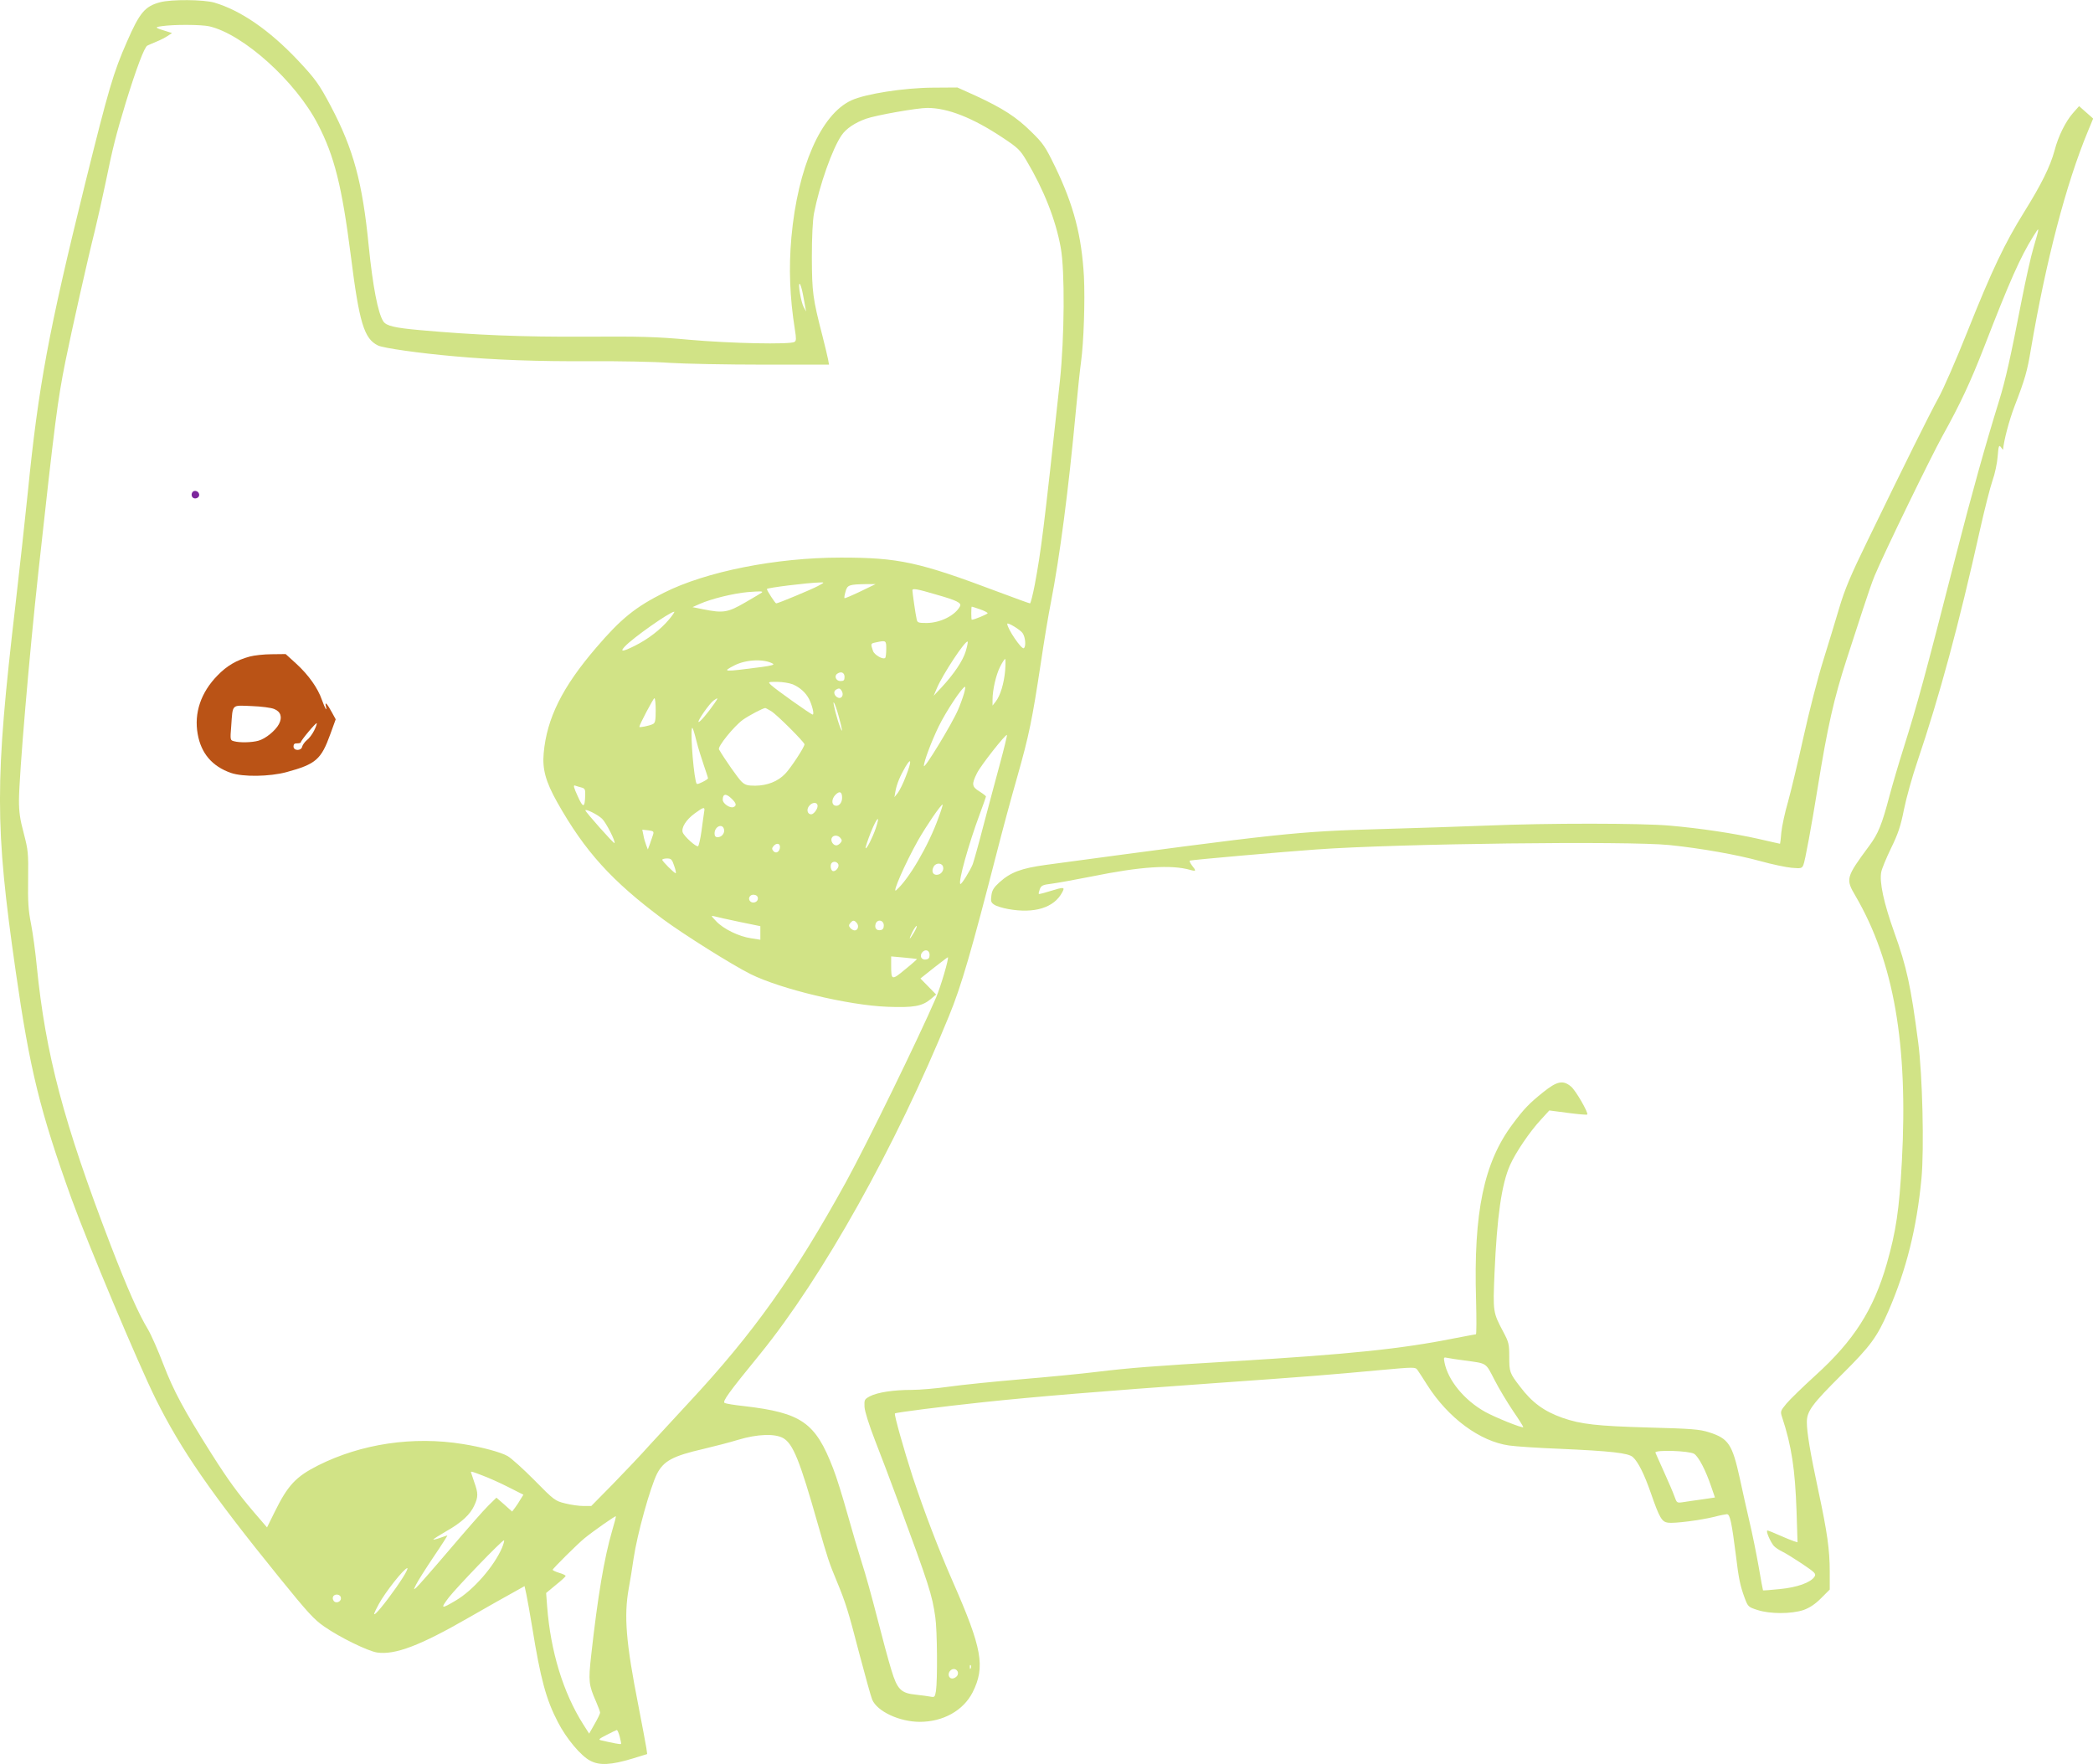 <?xml version="1.0" standalone="no"?>
<svg xmlns:xlink="http://www.w3.org/1999/xlink" id="svg" version="1.0" xmlns="http://www.w3.org/2000/svg" width="1280pt" height="1079pt" viewBox="0 0 1280 1079" preserveAspectRatio="xMidYMid meet">
<g transform="translate(0,1079) scale(0.1,-0.1)" fill="#000000" stroke="none">
<path d="M978 10776 c-92 -25 -124 -63 -202 -242 -83 -189 -111 -285 -256&#10;-869 -224 -907 -285 -1236 -350 -1887 -17 -167 -51 -474 -75 -683 -127 -1089&#10;-127 -1352 1 -2245 86 -600 148 -853 341 -1390 101 -279 407 -1007 515 -1225&#10;156 -313 336 -574 755 -1091 175 -216 214 -259 277 -302 95 -66 265 -149 322&#10;-158 110 -16 263 42 560 213 115 66 239 136 276 156 l66 37 11 -50 c6 -28 22&#10;-119 36 -203 51 -316 85 -441 157 -579 52 -101 141 -207 198 -236 57 -30 127&#10;-26 257 13 l91 28 -5 36 c-3 20 -25 137 -49 261 -76 385 -89 547 -59 715 8 44&#10;22 127 30 185 22 149 102 435 143 517 41 79 97 109 284 152 68 16 164 41 213&#10;56 116 35 224 39 275 10 60 -35 101 -136 210 -520 62 -217 71 -244 117 -354&#10;56 -136 70 -181 138 -443 36 -136 71 -263 79 -282 30 -72 167 -136 291 -136&#10;143 0 266 69 323 180 79 157 58 270 -120 675 -88 200 -175 428 -247 645 -54&#10;167 -114 380 -108 386 6 6 280 41 542 69 311 33 720 67 1395 115 622 44 715&#10;52 1030 81 207 19 215 19 228 2 7 -10 35 -52 61 -94 128 -201 322 -344 500&#10;-369 41 -6 178 -15 305 -20 318 -14 425 -26 452 -51 33 -30 70 -105 110 -220&#10;52 -150 67 -176 104 -181 38 -6 200 15 285 36 33 9 67 15 76 16 19 0 29 -47&#10;55 -251 17 -144 27 -189 54 -262 20 -53 22 -55 78 -73 76 -25 207 -25 282 0&#10;38 14 70 35 107 72 l53 53 0 110 c0 132 -15 240 -70 496 -49 230 -70 354 -70&#10;418 0 67 32 110 215 292 174 173 214 227 283 385 111 256 174 509 203 813 17&#10;182 6 636 -20 832 -45 345 -70 460 -146 672 -65 182 -92 308 -80 370 3 18 30&#10;84 60 146 44 90 59 136 79 237 14 69 50 199 81 290 138 408 254 837 385 1425&#10;27 121 61 254 75 295 15 41 29 108 32 149 5 65 8 72 20 56 7 -11 13 -17 13&#10;-14 5 56 37 178 70 264 64 166 78 215 100 348 92 540 215 1013 350 1337 l31&#10;75 -43 38 -43 38 -38 -43 c-45 -52 -89 -140 -112 -228 -26 -97 -81 -208 -185&#10;-375 -119 -191 -197 -354 -349 -735 -67 -168 -146 -350 -177 -405 -57 -104&#10;-206 -404 -432 -870 -104 -213 -140 -299 -173 -410 -23 -77 -67 -223 -99 -325&#10;-32 -102 -86 -311 -120 -465 -34 -154 -77 -333 -95 -398 -19 -64 -37 -149 -41&#10;-187 -3 -39 -7 -70 -8 -70 -1 0 -60 13 -133 30 -152 34 -350 64 -543 81 -172&#10;15 -739 16 -1120 0 -162 -6 -450 -16 -640 -21 -525 -15 -605 -24 -2052 -219&#10;-153 -21 -217 -45 -286 -107 -34 -31 -45 -48 -49 -80 -5 -36 -2 -44 18 -57 13&#10;-9 51 -20 83 -26 162 -30 283 8 332 102 18 33 12 34 -75 7 -35 -11 -66 -19&#10;-68 -17 -2 3 1 16 6 29 8 22 18 27 68 33 32 4 144 24 250 45 299 61 488 73&#10;602 40 37 -10 38 -7 10 28 -11 15 -17 28 -12 29 16 5 573 54 773 68 493 36&#10;1909 53 2160 27 194 -20 413 -59 555 -98 72 -20 158 -38 192 -41 58 -5 63 -4&#10;72 18 10 23 50 241 86 464 62 384 100 551 179 795 30 91 75 230 101 310 26 80&#10;57 170 70 200 59 141 341 721 415 855 108 194 171 329 255 545 154 398 221&#10;549 300 675 40 65 40 63 1 -70 -15 -49 -47 -193 -72 -320 -68 -350 -99 -489&#10;-138 -615 -83 -267 -171 -583 -262 -938 -192 -750 -236 -912 -324 -1192 -27&#10;-85 -65 -214 -84 -285 -47 -179 -70 -234 -124 -307 -144 -195 -146 -203 -84&#10;-308 234 -402 322 -906 283 -1625 -16 -296 -36 -426 -92 -623 -81 -282 -202&#10;-471 -436 -683 -77 -70 -157 -148 -178 -173 -37 -45 -38 -48 -26 -84 58 -176&#10;79 -317 88 -574 l6 -190 -23 7 c-13 4 -53 21 -88 36 -35 16 -68 29 -73 29 -12&#10;0 17 -68 39 -94 9 -10 33 -26 52 -35 19 -9 74 -43 122 -75 78 -53 86 -60 75&#10;-78 -23 -36 -106 -66 -212 -76 -55 -6 -101 -9 -103 -8 -1 2 -14 68 -27 147&#10;-14 79 -39 203 -56 274 -17 72 -43 190 -59 264 -46 209 -69 244 -189 282 -57&#10;18 -105 22 -371 29 -314 9 -412 20 -524 59 -113 40 -186 93 -260 191 -64 83&#10;-66 90 -66 183 0 77 -3 89 -36 151 -64 121 -64 121 -54 363 15 342 43 542 95&#10;658 33 75 120 204 188 277 l52 57 114 -15 c62 -8 115 -13 118 -10 9 9 -70 147&#10;-99 171 -49 41 -85 34 -170 -34 -86 -69 -118 -102 -187 -195 -176 -234 -240&#10;-539 -224 -1074 3 -116 3 -212 -1 -212 -3 0 -61 -11 -129 -24 -330 -66 -644&#10;-98 -1357 -141 -500 -30 -626 -40 -835 -65 -88 -11 -295 -31 -460 -45 -165&#10;-14 -362 -34 -439 -45 -77 -11 -181 -20 -231 -20 -111 0 -209 -15 -255 -39&#10;-33 -18 -35 -21 -33 -65 2 -29 27 -108 64 -204 34 -86 96 -251 139 -367 194&#10;-526 210 -576 230 -715 12 -81 14 -386 4 -451 -6 -37 -9 -40 -33 -35 -14 3&#10;-54 8 -89 12 -92 9 -115 32 -151 152 -17 54 -55 196 -86 317 -31 121 -73 274&#10;-95 340 -21 66 -61 202 -89 302 -28 100 -66 223 -86 273 -108 281 -193 340&#10;-545 381 -58 6 -111 15 -118 19 -16 8 21 60 217 300 381 469 830 1270 1154&#10;2065 76 184 137 395 294 1005 30 118 85 323 123 455 74 261 92 350 146 705 19&#10;129 46 292 60 361 56 289 108 687 154 1181 11 119 25 251 31 293 17 123 25&#10;376 18 523 -14 251 -63 438 -176 672 -60 123 -72 142 -147 215 -91 90 -174&#10;143 -338 219 l-113 51 -150 -1 c-175 -1 -414 -38 -499 -78 -186 -86 -327 -410&#10;-366 -836 -17 -191 -10 -368 21 -564 9 -56 9 -70 -2 -77 -27 -17 -393 -9 -641&#10;13 -209 19 -299 21 -640 19 -382 -2 -676 10 -1008 40 -157 14 -208 26 -226 54&#10;-33 51 -64 214 -89 460 -38 390 -94 594 -231 854 -72 136 -95 168 -203 283&#10;-173 183 -348 304 -510 352 -66 19 -263 21 -333 2z m302 -147 c208 -48 529&#10;-337 664 -599 101 -194 147 -379 201 -800 52 -416 82 -512 167 -553 34 -16&#10;251 -47 468 -66 240 -22 516 -32 825 -30 176 1 397 -3 490 -10 94 -6 351 -11&#10;572 -11 l403 0 -6 33 c-3 17 -19 82 -34 142 -60 232 -64 268 -65 480 0 128 5&#10;225 13 270 34 174 112 395 169 478 28 41 82 77 150 101 62 22 313 66 374 66&#10;125 0 277 -60 458 -180 97 -64 110 -77 149 -143 105 -176 178 -360 209 -531&#10;26 -141 23 -549 -5 -816 -100 -922 -115 -1038 -154 -1247 -12 -62 -25 -113&#10;-29 -113 -4 0 -92 32 -196 71 -483 182 -606 209 -961 209 -395 0 -824 -85&#10;-1082 -215 -175 -88 -263 -159 -415 -337 -206 -240 -301 -431 -320 -644 -9&#10;-97 12 -174 82 -299 170 -302 334 -483 650 -718 125 -92 417 -276 533 -334&#10;182 -91 597 -191 837 -200 161 -6 212 3 265 47 l33 28 -48 49 -48 49 83 66&#10;c46 36 84 65 85 64 7 -7 -44 -180 -72 -246 -110 -254 -423 -895 -552 -1130&#10;-316 -573 -566 -924 -958 -1345 -77 -83 -185 -200 -240 -260 -54 -61 -158&#10;-170 -229 -243 l-130 -132 -48 0 c-27 0 -77 7 -112 16 -61 15 -68 20 -187 141&#10;-68 69 -142 135 -164 148 -41 24 -161 56 -275 74 -303 49 -620 2 -885 -131&#10;-136 -69 -185 -121 -266 -286 l-46 -93 -80 93 c-98 115 -158 197 -260 358&#10;-168 266 -231 383 -293 544 -33 87 -76 184 -95 216 -58 96 -126 250 -229 517&#10;-288 751 -397 1165 -451 1703 -8 85 -24 202 -35 259 -17 84 -20 138 -18 275 2&#10;161 0 177 -27 281 -23 85 -29 131 -29 200 1 158 63 888 119 1400 102 929 117&#10;1045 165 1285 36 179 138 633 179 795 16 66 46 198 66 294 45 221 65 298 125&#10;496 64 207 113 337 131 346 8 4 33 15 55 24 23 9 54 25 69 35 l27 18 -38 12&#10;c-68 20 -70 24 -24 30 73 11 241 10 290 -1z m3630 -1637 c6 -31 13 -68 15 -82&#10;l5 -25 -15 27 c-16 29 -37 150 -24 142 4 -2 13 -30 19 -62z m90 -1787 c-40&#10;-21 -241 -105 -253 -105 -6 0 -57 78 -57 88 0 7 245 38 325 40 29 1 28 0 -15&#10;-23z m262 -32 c-52 -25 -95 -43 -97 -41 -3 2 0 20 6 40 11 41 21 44 129 46&#10;l55 0 -93 -45z m463 -19 c127 -36 157 -51 146 -72 -30 -56 -120 -101 -203&#10;-102 -52 0 -58 2 -62 23 -7 29 -26 163 -26 177 0 13 27 9 145 -26z m-1066 12&#10;c-2 -2 -47 -29 -101 -60 -107 -62 -134 -67 -258 -42 l-65 13 45 20 c70 31 204&#10;64 293 72 77 6 96 6 86 -3z m1334 -102 c26 -9 47 -20 47 -24 0 -6 -82 -40 -97&#10;-40 -2 0 -3 18 -3 40 0 22 1 40 3 40 2 0 24 -7 50 -16z m-1902 -63 c-51 -61&#10;-128 -120 -208 -160 -76 -38 -94 -39 -62 -5 49 53 274 211 302 213 5 1 -9 -21&#10;-32 -48z m2163 -83 c17 -24 22 -83 7 -92 -14 -9 -101 120 -101 149 0 12 80&#10;-36 94 -57z m-834 -96 c0 -27 -3 -51 -6 -55 -13 -13 -66 17 -75 42 -15 44 -15&#10;46 16 52 64 14 65 13 65 -39z m486 -15 c-17 -57 -71 -138 -149 -222 l-47 -50&#10;19 45 c35 84 176 298 189 286 2 -3 -3 -29 -12 -59z m-1179 -76 c11 -6 -9 -12&#10;-68 -20 -238 -31 -247 -31 -167 10 70 36 181 41 235 10z m1420 -43 c-7 -77&#10;-29 -152 -58 -189 l-19 -24 0 36 c0 60 21 151 46 201 13 26 27 48 31 48 3 0 3&#10;-32 0 -72z m-982 -38 c0 -20 -5 -25 -25 -25 -28 0 -41 32 -18 46 23 15 43 5&#10;43 -21z m-317 -45 c44 -19 79 -50 100 -90 19 -38 33 -95 22 -95 -10 0 -228&#10;155 -255 181 -19 19 -19 19 38 19 32 0 74 -7 95 -15z m1047 -58 c-7 -24 -23&#10;-68 -36 -98 -37 -86 -209 -369 -209 -343 0 26 45 147 90 240 44 91 145 244&#10;162 244 3 0 0 -20 -7 -43z m-746 15 c12 -23 -2 -47 -23 -39 -23 9 -32 37 -15&#10;48 20 13 27 11 38 -9z m-1139 -117 c0 -61 -3 -76 -17 -83 -22 -11 -83 -23 -83&#10;-17 0 13 86 175 92 175 5 0 8 -34 8 -75z m359 43 c-42 -61 -92 -119 -97 -113&#10;-7 7 67 113 92 131 29 20 30 18 5 -18z m760 -78 c22 -79 27 -112 10 -70 -19&#10;47 -49 164 -40 154 6 -5 19 -43 30 -84z m-413 31 c34 -20 204 -190 204 -203 0&#10;-17 -84 -145 -118 -180 -45 -47 -109 -72 -183 -73 -47 0 -62 4 -83 24 -21 19&#10;-106 141 -139 198 -10 16 92 142 146 181 40 28 122 71 137 72 3 0 19 -9 36&#10;-19z m-457 -182 c10 -41 31 -107 45 -148 14 -41 26 -77 26 -81 0 -3 -16 -14&#10;-35 -23 -34 -16 -35 -16 -40 6 -19 88 -35 340 -20 325 3 -2 14 -38 24 -79z&#10;m1856 -141 c-26 -95 -71 -265 -101 -378 -29 -113 -59 -218 -65 -235 -16 -40&#10;-70 -127 -76 -121 -14 13 51 245 118 425 21 57 39 107 39 110 0 3 -18 17 -40&#10;31 -47 29 -49 44 -15 112 23 47 176 241 183 233 2 -2 -17 -81 -43 -177z m-575&#10;-75 c-16 -43 -39 -89 -50 -103 l-20 -25 6 35 c8 45 28 93 61 150 38 64 39 35&#10;3 -57z m-1984 -69 c20 -5 24 -12 23 -43 -2 -83 -12 -86 -46 -10 -24 52 -28 69&#10;-17 65 9 -3 27 -9 40 -12z m1594 -63 c0 -32 -22 -56 -45 -47 -21 8 -19 42 5&#10;66 25 25 40 18 40 -19z m-675 -6 c29 -28 31 -43 10 -51 -21 -8 -65 22 -65 45&#10;0 38 21 40 55 6z m525 -44 c0 -20 -24 -51 -39 -51 -22 0 -30 27 -15 48 19 28&#10;54 29 54 3z m739 -73 c-61 -170 -181 -375 -258 -442 -29 -26 55 165 133 304&#10;52 91 140 220 151 220 2 0 -9 -37 -26 -82z m-1433 35 c-2 -16 -10 -67 -16&#10;-116 -7 -48 -16 -89 -21 -92 -11 -7 -86 61 -94 85 -9 29 21 77 73 115 57 42&#10;65 43 58 8z m-624 -40 c25 -24 84 -140 76 -149 -5 -4 -178 191 -178 200 0 12&#10;76 -26 102 -51z m1674 -58 c-20 -58 -56 -129 -62 -122 -3 2 12 47 32 98 38 93&#10;59 111 30 24z m-928 -8 c5 -23 -15 -47 -39 -47 -13 0 -19 7 -19 23 0 44 50 64&#10;58 24z m-434 -31 c-4 -11 -12 -37 -19 -56 l-13 -35 -10 26 c-6 15 -14 42 -17&#10;61 l-7 34 37 -4 c31 -4 35 -7 29 -26z m1146 -21 c10 -12 10 -18 0 -30 -7 -8&#10;-18 -15 -25 -15 -19 0 -36 25 -29 44 8 20 38 21 54 1z m-370 -54 c0 -29 -24&#10;-45 -40 -26 -10 12 -10 18 0 30 17 21 40 19 40 -4z m-647 -116 c9 -25 13 -45&#10;9 -45 -9 0 -82 73 -82 82 0 4 13 8 29 8 26 0 31 -6 44 -45z m1004 9 c7 -19&#10;-20 -49 -36 -40 -12 8 -15 39 -4 49 12 12 33 7 40 -9z m641 -17 c5 -23 -15&#10;-47 -40 -47 -24 0 -33 23 -18 50 14 26 53 24 58 -3z m-1133 -192 c0 -22 -31&#10;-33 -47 -17 -17 17 -1 44 24 40 15 -2 23 -10 23 -23z m-112 -143 l127 -26 0&#10;-41 0 -42 -57 9 c-75 11 -169 57 -213 104 -33 35 -34 36 -10 30 14 -4 82 -19&#10;153 -34z m717 -7 c15 -18 6 -45 -13 -45 -8 0 -20 7 -27 15 -10 12 -10 18 0 30&#10;16 19 24 19 40 0z m165 -15 c0 -16 -6 -26 -19 -28 -25 -5 -39 12 -31 38 10 31&#10;50 24 50 -10z m184 -44 c-29 -49 -34 -46 -9 5 12 23 24 39 26 36 3 -2 -5 -21&#10;-17 -41z m96 -136 c0 -18 -6 -26 -23 -28 -27 -4 -40 22 -22 44 19 22 45 13 45&#10;-16z m-77 -25 c1 -1 -31 -30 -72 -63 -83 -69 -86 -68 -86 24 l0 55 78 -7 c42&#10;-4 78 -8 80 -9z m3347 -2455 c142 -19 129 -11 185 -119 27 -53 79 -139 114&#10;-191 36 -52 63 -96 62 -98 -7 -7 -173 60 -234 94 -127 71 -227 193 -248 302&#10;-6 31 -5 33 17 28 13 -3 60 -10 104 -16z m1406 -571 c28 -19 70 -100 104 -200&#10;l23 -67 -81 -12 c-45 -6 -98 -14 -117 -17 -34 -5 -36 -3 -49 34 -7 21 -36 88&#10;-63 148 -27 61 -52 115 -54 121 -8 19 207 12 237 -7z m-7409 -133 c35 -13 105&#10;-44 156 -70 l93 -47 -17 -27 c-9 -16 -24 -39 -34 -52 l-18 -24 -48 43 -48 42&#10;-49 -48 c-27 -26 -133 -147 -236 -268 -103 -121 -196 -227 -206 -235 -17 -14&#10;-17 -14 0 20 9 19 57 95 106 168 49 72 87 132 85 132 -2 0 -22 -7 -45 -15 -22&#10;-8 -41 -12 -41 -10 0 3 35 25 78 50 94 53 148 103 173 159 24 52 24 74 -1 143&#10;-11 32 -20 59 -20 60 0 6 10 3 72 -21z m792 -336 c-49 -168 -88 -399 -129&#10;-767 -17 -155 -15 -177 31 -281 13 -30 24 -60 24 -66 0 -6 -15 -37 -34 -70&#10;l-33 -58 -37 58 c-122 193 -199 445 -220 721 l-6 81 59 49 c33 26 60 51 60 55&#10;1 4 -17 13 -39 19 -22 7 -40 15 -40 19 0 7 152 158 195 193 50 41 188 138 191&#10;134 2 -1 -8 -41 -22 -87z m-674 -106 c-49 -114 -176 -259 -281 -321 -92 -55&#10;-98 -53 -44 18 52 66 324 349 337 349 4 0 -2 -21 -12 -46z m-606 -181 c-47&#10;-75 -137 -194 -165 -219 -18 -15 -14 -3 17 55 39 73 156 221 175 221 5 0 -7&#10;-26 -27 -57z m-379 -128 c0 -23 -34 -33 -45 -14 -13 20 1 40 24 37 13 -2 21&#10;-10 21 -23z m3852 -427 c-3 -8 -6 -5 -6 6 -1 11 2 17 5 13 3 -3 4 -12 1 -19z&#10;m-83 -46 c-6 -9 -20 -17 -30 -17 -25 0 -31 35 -8 52 25 18 54 -8 38 -35z&#10;m-2064 -373 c6 -23 10 -43 8 -44 -3 -4 -48 5 -118 21 -23 5 -21 8 30 34 30 16&#10;58 29 62 30 4 0 12 -18 18 -41z" style="fill:#d1e386"/>
<path d="M1174 7775 c-4 -9 -2 -21 4 -27 15 -15 44 -1 40 19 -4 23 -36 29 -44&#10;8z" style="fill:#7c269c"/>
<path d="M1528 6775 c-82 -22 -141 -57 -198 -116 -102 -104 -144 -230 -121&#10;-358 21 -119 89 -198 204 -238 73 -25 235 -23 339 5 180 49 212 77 268 232&#10;l33 91 -23 42 c-29 54 -45 70 -37 39 9 -39 -5 -16 -24 37 -25 73 -82 153 -156&#10;221 l-66 60 -86 -1 c-47 0 -107 -7 -133 -14z m149 -321 c40 -16 51 -50 29 -92&#10;-21 -40 -82 -90 -126 -102 -40 -11 -113 -13 -149 -3 -23 6 -24 7 -17 92 10&#10;138 0 128 124 123 59 -2 121 -10 139 -18z m244 -132 c-11 -22 -31 -49 -45 -59&#10;-13 -11 -25 -28 -28 -39 -5 -27 -53 -27 -53 1 0 14 6 20 23 19 12 0 22 3 22 7&#10;0 11 92 121 97 116 2 -3 -5 -23 -16 -45z" style="fill:#ba5316"/>
</g>
</svg>